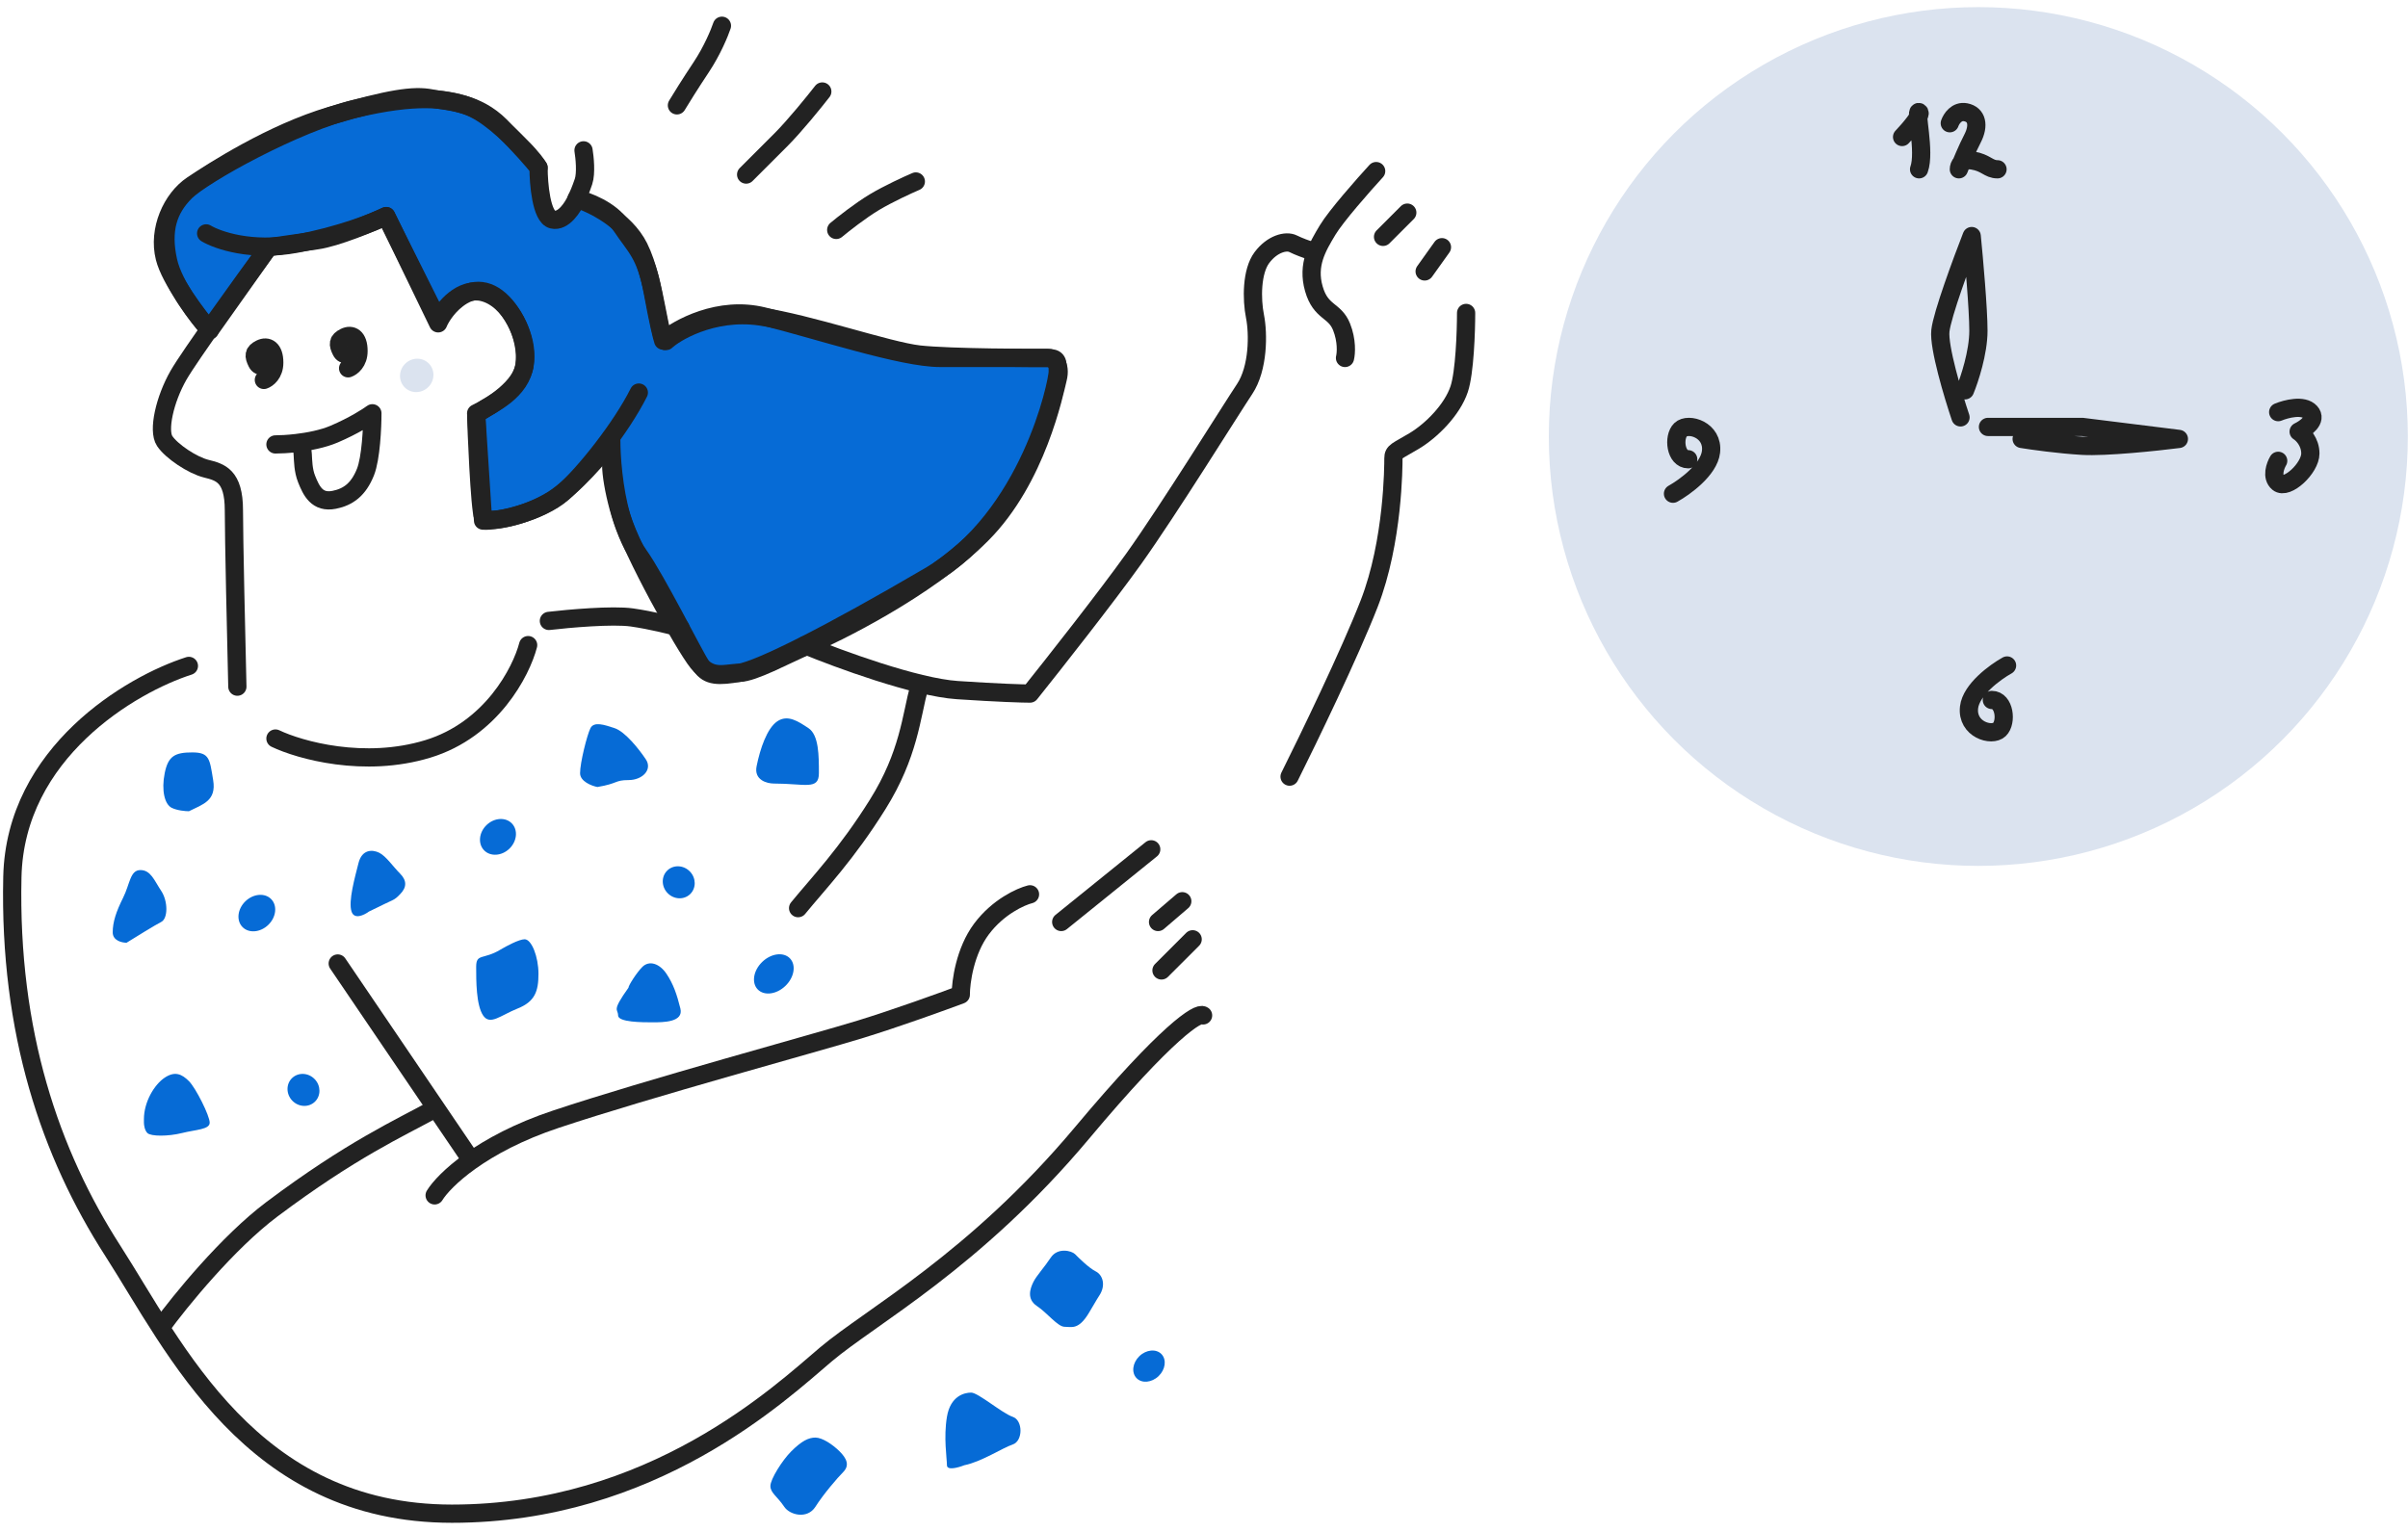<svg width="198" height="126" viewBox="0 0 198 126" fill="none" xmlns="http://www.w3.org/2000/svg">
<g id="Group 3010">
<g id="Group 2868">
<ellipse id="Ellipse 459" cx="162.67" cy="35.903" rx="35.317" ry="35.317" fill="#DBE3EF"/>
<g id="Group 2866">
<path id="Vector 214" d="M156.401 11.267C156.983 10.654 158.078 9.387 157.799 9.223C157.449 9.019 158.323 12.493 157.799 13.924" stroke="#222222" stroke-width="1.5" stroke-linecap="round" stroke-linejoin="round"/>
<path id="Vector 211" d="M165.032 54.736C164.06 55.276 162.074 56.721 161.907 58.179C161.699 60.002 163.782 60.61 164.407 60.002C165.032 59.395 164.824 57.572 163.782 57.572" stroke="#222222" stroke-width="1.5" stroke-linecap="round" stroke-linejoin="round"/>
<path id="Vector 212" d="M137.564 40.608C138.536 40.068 140.522 38.623 140.689 37.165C140.897 35.342 138.814 34.735 138.189 35.342C137.564 35.95 137.772 37.773 138.814 37.773" stroke="#222222" stroke-width="1.5" stroke-linecap="round" stroke-linejoin="round"/>
<path id="Vector 213" d="M187.326 33.898C187.968 33.631 189.394 33.258 189.971 33.898C190.548 34.539 189.57 35.233 189.009 35.5C189.33 35.7 189.971 36.341 189.971 37.302C189.971 38.503 188.048 40.305 187.326 39.704C186.749 39.224 187.086 38.303 187.326 37.902" stroke="#222222" stroke-width="1.5" stroke-linecap="round" stroke-linejoin="round"/>
<path id="Vector 210" d="M163.463 35.115H171.219L179.16 36.102C177.313 36.337 173.14 36.779 171.219 36.666C169.298 36.553 167.095 36.243 166.233 36.102" stroke="#222222" stroke-width="1.5" stroke-linecap="round" stroke-linejoin="round"/>
<g id="Vector 207">
<path d="M51.681 64.162C50.543 64.162 50.827 64.447 49.12 64.731C48.645 64.637 47.697 64.276 47.697 63.593C47.697 62.74 48.266 60.462 48.55 59.893C48.835 59.324 49.689 59.608 50.543 59.893C51.397 60.178 52.535 61.601 53.104 62.455C53.673 63.308 52.82 64.162 51.681 64.162Z" fill="#066BD6"/>
<path d="M67.335 63.593C67.335 65.016 66.197 64.447 63.635 64.447C63.066 64.447 61.984 64.163 62.212 63.024C62.497 61.601 63.066 59.893 63.92 59.324C64.773 58.755 65.627 59.324 66.481 59.893C67.335 60.462 67.335 62.17 67.335 63.593Z" fill="#066BD6"/>
<path d="M17.527 64.163C17.812 65.87 16.674 66.155 15.535 66.724C15.251 66.724 14.567 66.667 14.112 66.44C13.543 66.155 13.258 65.017 13.543 63.593C13.827 62.17 14.397 61.886 15.82 61.886C17.243 61.886 17.243 62.455 17.527 64.163Z" fill="#066BD6"/>
</g>
<path id="Vector 202" d="M87.541 109.129C86.972 109.129 86.118 107.991 85.264 107.422C84.41 106.852 84.693 105.999 84.978 105.429C85.233 104.92 85.832 104.291 86.401 103.437C86.97 102.583 88.109 102.868 88.394 103.152L88.394 103.152C88.678 103.437 89.532 104.291 90.101 104.575C90.671 104.86 90.955 105.714 90.386 106.568C90.163 106.903 90.387 106.568 89.533 107.991C88.679 109.414 88.11 109.129 87.541 109.129Z" fill="#066BD6"/>
<path id="Vector 195" d="M13.545 21.186C14 23.008 16.201 25.93 17.245 27.163L22.083 20.332L26.068 19.763C27.662 19.535 30.527 18.34 31.76 17.771L36.029 26.594C36.219 26.119 36.883 25 38.022 24.317C39.444 23.463 40.868 24.032 42.006 25.74C43.145 27.448 43.714 29.724 42.575 31.432C41.437 33.14 39.16 33.709 39.16 34.278C39.16 34.848 39.444 41.963 39.729 42.532C40.014 43.102 43.145 42.532 45.422 41.109C47.243 39.971 49.406 37.409 50.26 36.271C50.26 37.409 50.431 40.255 51.114 42.532C51.968 45.378 56.237 53.063 57.375 54.486C58.514 55.909 59.652 55.34 60.791 55.34C61.929 55.34 64.491 53.917 66.483 53.063C68.475 52.209 76.16 48.509 80.714 43.955C85.268 39.401 86.691 32.286 86.975 31.148C87.26 30.009 86.691 29.44 86.121 29.44H77.298C74.168 29.44 67.337 27.163 62.783 26.024C59.14 25.114 55.763 26.973 54.529 28.017C54.434 27.732 54.131 26.537 53.675 24.032C53.106 20.901 52.252 20.332 51.114 18.625C50.203 17.258 48.268 16.537 47.414 16.348C47.129 17.012 46.332 18.283 45.422 18.055C44.511 17.828 44.283 15.114 44.283 13.786C43.904 13.312 42.746 11.965 41.152 10.371C39.16 8.378 36.883 8.379 35.46 8.094C34.037 7.809 32.045 8.094 27.206 9.517C22.368 10.94 17.529 14.071 15.822 15.209C14.114 16.348 12.976 18.909 13.545 21.186Z" fill="#066BD6" stroke="#222222" stroke-width="1.5" stroke-linecap="round" stroke-linejoin="round"/>
<path id="Vector 192" d="M75.305 14.927C74.641 15.211 73.028 15.951 71.889 16.634C70.751 17.317 69.328 18.437 68.759 18.911" stroke="#222222" stroke-width="1.5" stroke-linecap="round" stroke-linejoin="round"/>
<path id="Vector 191" d="M67.614 7.526C66.95 8.38 65.337 10.372 64.198 11.511C63.06 12.649 61.826 13.882 61.352 14.357" stroke="#222222" stroke-width="1.5" stroke-linecap="round" stroke-linejoin="round"/>
<path id="Vector 190" d="M59.361 2.118C59.172 2.687 58.564 4.168 57.654 5.534C56.743 6.9 55.946 8.19 55.661 8.665" stroke="#222222" stroke-width="1.5" stroke-linecap="round" stroke-linejoin="round"/>
<path id="Vector 186" d="M75.588 56.479C74.924 58.945 74.734 62.057 72.172 66.156C69.611 70.255 67.334 72.608 65.626 74.695" stroke="#222222" stroke-width="1.5" stroke-linecap="round" stroke-linejoin="round"/>
<path id="Vector 187" d="M115.715 17.489L113.723 19.481" stroke="#222222" stroke-width="1.5" stroke-linecap="round" stroke-linejoin="round"/>
<path id="Vector 188" d="M118.566 20.332L117.143 22.325" stroke="#222222" stroke-width="1.5" stroke-linecap="round" stroke-linejoin="round"/>
<path id="Vector 185" d="M120.552 25.74C120.552 27.258 120.438 30.635 119.983 32.001C119.414 33.709 117.706 35.417 116.283 36.27C114.86 37.124 114.575 37.124 114.575 37.694C114.575 38.263 114.575 44.524 112.583 49.647C110.989 53.746 107.555 60.842 106.037 63.878" stroke="#222222" stroke-width="1.5" stroke-linecap="round" stroke-linejoin="round"/>
<path id="Vector 184" d="M113.156 14.073C112.112 15.211 109.854 17.773 109.171 18.911C108.317 20.334 107.463 21.758 108.033 23.75C108.602 25.742 109.741 25.458 110.31 26.881C110.765 28.019 110.689 29.063 110.594 29.442" stroke="#222222" stroke-width="1.5" stroke-linecap="round" stroke-linejoin="round"/>
<path id="Vector 183" d="M66.193 53.062C68.944 54.2 75.3 56.534 78.716 56.761C82.131 56.989 84.124 57.046 84.693 57.046C86.59 54.674 90.954 49.134 93.231 45.946C96.077 41.962 101.2 33.708 102.339 32C103.477 30.292 103.477 27.446 103.193 26.023C102.908 24.6 102.908 22.323 103.762 21.185C104.616 20.046 105.754 19.762 106.323 20.046C106.779 20.274 107.462 20.52 107.747 20.615" stroke="#222222" stroke-width="1.5" stroke-linecap="round" stroke-linejoin="round"/>
<path id="Vector 189" d="M22.649 36.554C23.039 36.554 23.655 36.526 24.357 36.444M24.357 36.444C25.365 36.328 26.548 36.103 27.488 35.7C29.082 35.017 30.239 34.277 30.619 33.993C30.619 35.131 30.505 37.693 30.049 38.831C29.48 40.254 28.639 40.878 27.488 41.108C26.065 41.393 25.592 40.353 25.211 39.401C24.642 37.977 25.211 36.366 24.357 36.444Z" stroke="#222222" stroke-width="1.5" stroke-linecap="round" stroke-linejoin="round"/>
<path id="Vector 182" d="M45.133 51.07C46.746 50.88 50.37 50.558 51.964 50.786C53.558 51.013 55.285 51.45 55.949 51.639" stroke="#222222" stroke-width="1.5" stroke-linecap="round" stroke-linejoin="round"/>
<path id="Vector 203" d="M28.625 30.294C28.91 30.199 29.479 29.782 29.479 28.871C29.479 27.732 28.91 27.448 28.341 27.732C27.771 28.017 27.771 28.301 28.056 28.87C28.284 29.326 28.72 29.06 28.91 28.871" stroke="#222222" stroke-width="1.5" stroke-linecap="round" stroke-linejoin="round"/>
<path id="Vector 204" d="M21.697 31.249C21.982 31.155 22.551 30.737 22.551 29.826C22.551 28.688 21.982 28.403 21.413 28.688C20.843 28.972 20.843 29.257 21.128 29.826C21.356 30.281 21.792 30.016 21.982 29.826" stroke="#222222" stroke-width="1.5" stroke-linecap="round" stroke-linejoin="round"/>
<path id="Vector 181" d="M22.078 20.332C19.991 23.178 15.589 29.269 14.678 30.863C13.54 32.855 12.97 35.417 13.54 36.271C14.109 37.124 15.817 38.263 16.955 38.548C18.094 38.832 19.232 39.117 19.232 41.963C19.232 44.24 19.422 52.589 19.517 56.478" stroke="#222222" stroke-width="1.5" stroke-linecap="round" stroke-linejoin="round"/>
<path id="Vector 180" d="M16.951 19.197C17.899 19.766 20.708 20.734 24.351 20.051C27.994 19.368 30.802 18.248 31.751 17.774L36.02 26.312C36.494 25.364 37.898 23.58 39.72 24.035C41.997 24.605 43.42 27.735 43.135 30.012C42.907 31.834 40.384 33.428 39.151 33.997L39.72 42.82C40.858 42.915 44.444 42.137 46.266 40.543C48.087 38.949 51.105 35.136 52.528 32.289" stroke="#222222" stroke-width="1.5" stroke-linecap="round" stroke-linejoin="round"/>
<path id="Vector 178" d="M17.241 27.164C16.292 26.12 14.281 23.521 13.825 21.472C13.256 18.91 13.825 17.203 15.248 15.78C16.672 14.356 24.356 10.087 29.195 8.949C34.212 7.768 36.594 8.094 38.302 8.664C40.01 9.233 41.718 10.941 42.856 12.079C43.767 12.99 44.184 13.597 44.279 13.787" stroke="#222222" stroke-width="1.5" stroke-linecap="round" stroke-linejoin="round"/>
<path id="Vector 179" d="M47.981 12.366C48.076 12.936 48.209 14.245 47.981 14.928C47.754 15.611 47.507 16.161 47.412 16.351C48.645 16.73 51.397 18.059 52.535 20.336C53.958 23.182 54.243 28.59 54.812 28.02C55.381 27.451 58.512 25.459 62.497 26.028C66.481 26.597 73.027 28.874 75.589 29.159C78.15 29.443 85.266 29.443 86.12 29.443C86.974 29.443 86.974 29.728 86.974 30.582C86.974 31.436 84.697 42.536 76.443 47.374C68.189 52.212 62.497 55.059 60.789 55.343C59.081 55.628 58.227 55.628 57.658 54.774C57.089 53.92 53.958 47.659 52.535 45.666C51.112 43.674 50.258 39.69 50.258 38.266C50.258 37.128 50.258 36.464 50.258 35.989" stroke="#222222" stroke-width="1.5" stroke-linecap="round" stroke-linejoin="round"/>
<path id="Vector 177" d="M22.649 60.745C24.642 61.694 29.935 63.193 35.172 61.599C40.409 60.005 42.857 55.243 43.426 53.061" stroke="#222222" stroke-width="1.5" stroke-linecap="round" stroke-linejoin="round"/>
<path id="Vector 176" d="M95.505 79.818L98.067 77.257" stroke="#222222" stroke-width="1.5" stroke-linecap="round" stroke-linejoin="round"/>
<path id="Vector 175" d="M95.222 75.834L97.214 74.126" stroke="#222222" stroke-width="1.5" stroke-linecap="round" stroke-linejoin="round"/>
<path id="Vector 173" d="M13.259 109.133C14.777 107.046 18.723 102.189 22.366 99.456C28.913 94.547 32.802 92.815 35.743 91.202" stroke="#222222" stroke-width="1.5" stroke-linecap="round" stroke-linejoin="round"/>
<path id="Vector 174" d="M87.26 75.833L94.66 69.856" stroke="#222222" stroke-width="1.5" stroke-linecap="round" stroke-linejoin="round"/>
<path id="Vector 172" d="M35.739 98.319C36.498 97.085 39.553 94.106 45.701 92.057C53.385 89.496 67.047 85.796 70.747 84.657C73.707 83.746 77.483 82.38 79.001 81.811C79.001 80.767 79.342 78.225 80.708 76.403C82.074 74.582 83.934 73.747 84.693 73.557" stroke="#222222" stroke-width="1.5" stroke-linecap="round" stroke-linejoin="round"/>
<path id="Vector 171" d="M27.77 79.248L38.585 95.187" stroke="#222222" stroke-width="1.5" stroke-linecap="round" stroke-linejoin="round"/>
<path id="Vector 170" d="M15.532 54.771C10.788 56.289 1.244 61.886 1.017 72.132C0.732 84.94 4.147 94.901 9.27 102.871C14.393 110.84 20.655 124.501 37.163 124.501C53.67 124.501 64.201 114.54 67.901 111.409C71.601 108.278 80.14 103.724 88.963 93.194C96.021 84.769 98.545 83.232 98.924 83.517" stroke="#222222" stroke-width="1.5" stroke-linecap="round" stroke-linejoin="round"/>
<ellipse id="Ellipse 453" cx="40.946" cy="68.832" rx="1.589" ry="1.351" transform="rotate(-43.919 40.946 68.832)" fill="#066BD6"/>
<ellipse id="Ellipse 454" cx="24.954" cy="89.645" rx="1.277" ry="1.351" transform="rotate(-43.919 24.954 89.645)" fill="#066BD6"/>
<ellipse id="Ellipse 456" cx="21.119" cy="75.101" rx="1.646" ry="1.351" transform="rotate(-43.919 21.119 75.101)" fill="#066BD6"/>
<ellipse id="Ellipse 458" cx="34.266" cy="30.877" rx="1.396" ry="1.351" transform="rotate(-43.919 34.266 30.877)" fill="#DBE3EF"/>
<path id="Vector 209" d="M161.205 34.329C160.592 32.511 159.403 28.542 159.55 27.207C159.697 25.871 161.328 21.457 162.125 19.417C162.309 21.272 162.677 25.426 162.677 27.207C162.677 28.987 161.941 31.213 161.573 32.103" stroke="#222222" stroke-width="1.5" stroke-linecap="round" stroke-linejoin="round"/>
<path id="Vector 215" d="M160.323 10.136C160.447 9.775 160.883 9.09 161.631 9.234C162.565 9.415 162.752 10.316 162.191 11.399C161.743 12.264 161.257 13.443 161.07 13.924C161.07 13.623 161.294 13.058 162.191 13.202C163.312 13.383 163.499 13.924 164.247 13.924" stroke="#222222" stroke-width="1.5" stroke-linecap="round" stroke-linejoin="round"/>
<ellipse id="Ellipse 457" cx="63.629" cy="80.103" rx="1.84" ry="1.372" transform="rotate(-43.919 63.629 80.103)" fill="#066BD6"/>
<ellipse id="Ellipse 455" cx="55.81" cy="72.569" rx="1.277" ry="1.351" transform="rotate(-43.919 55.81 72.569)" fill="#066BD6"/>
<path id="Vector 205" d="M13.542 88.638C12.688 89.208 11.834 90.631 11.834 92.054V92.339C11.834 92.528 11.891 92.965 12.119 93.192C12.403 93.477 13.827 93.477 14.965 93.192C16.104 92.908 17.242 92.908 17.242 92.339C17.242 91.769 16.104 89.492 15.534 88.923C14.965 88.354 14.396 88.069 13.542 88.638Z" fill="#066BD6"/>
<g id="Vector 206">
<path d="M13.253 75.832C12.797 76.06 11.166 77.066 10.407 77.54C10.027 77.54 9.268 77.37 9.268 76.686C9.268 75.832 9.553 74.979 10.122 73.84C10.691 72.702 10.691 71.563 11.545 71.563C12.399 71.563 12.684 72.417 13.253 73.271C13.822 74.125 13.822 75.548 13.253 75.832Z" fill="#066BD6"/>
<path d="M32.891 73.556C32.322 74.125 32.607 73.84 30.33 74.979C29.95 75.263 29.134 75.662 28.907 74.979C28.622 74.125 29.191 72.132 29.476 70.994C29.761 69.856 30.614 69.856 31.184 70.14C31.753 70.425 32.322 71.279 32.891 71.848C33.461 72.417 33.461 72.986 32.891 73.556Z" fill="#066BD6"/>
<path d="M39.153 79.532C39.153 78.394 39.722 78.963 41.145 78.109C41.62 77.825 42.682 77.255 43.138 77.255C43.707 77.255 44.276 78.678 44.276 80.102C44.276 81.525 43.991 82.378 42.568 82.948C41.145 83.517 40.291 84.371 39.722 83.517C39.153 82.663 39.153 80.671 39.153 79.532Z" fill="#066BD6"/>
<path d="M50.822 83.517C50.822 82.948 50.253 83.232 51.676 81.24C51.676 81.05 52.359 79.988 52.814 79.532C53.384 78.963 54.237 79.248 54.807 80.102C55.376 80.955 55.661 81.809 55.945 82.948C56.23 84.086 54.522 84.086 53.668 84.086C52.814 84.086 50.822 84.086 50.822 83.517Z" fill="#066BD6"/>
</g>
<ellipse id="Ellipse 452" cx="94.478" cy="112.363" rx="1.423" ry="1.139" transform="rotate(-43.919 94.478 112.363)" fill="#066BD6"/>
<g id="Vector 201">
<path d="M69.324 121.087C68.869 121.542 67.711 122.889 67.047 123.933C66.383 124.976 64.941 124.616 64.486 123.933C63.916 123.079 63.347 122.794 63.347 122.225C63.347 121.656 64.329 120.105 65.055 119.379C65.909 118.525 66.478 118.241 67.047 118.241C67.617 118.241 68.47 118.81 69.04 119.379C69.609 119.948 69.893 120.518 69.324 121.087Z" fill="#066BD6"/>
<path d="M83.27 118.81C82.416 119.094 80.709 120.233 79.286 120.517C78.811 120.707 77.863 120.973 77.863 120.517C77.863 119.948 77.578 118.241 77.863 116.533C78.147 114.825 79.286 114.541 79.855 114.541C80.424 114.541 82.416 116.248 83.27 116.533C84.124 116.817 84.124 118.525 83.27 118.81Z" fill="#066BD6"/>
</g>
</g>
</g>
</g>
</svg>
